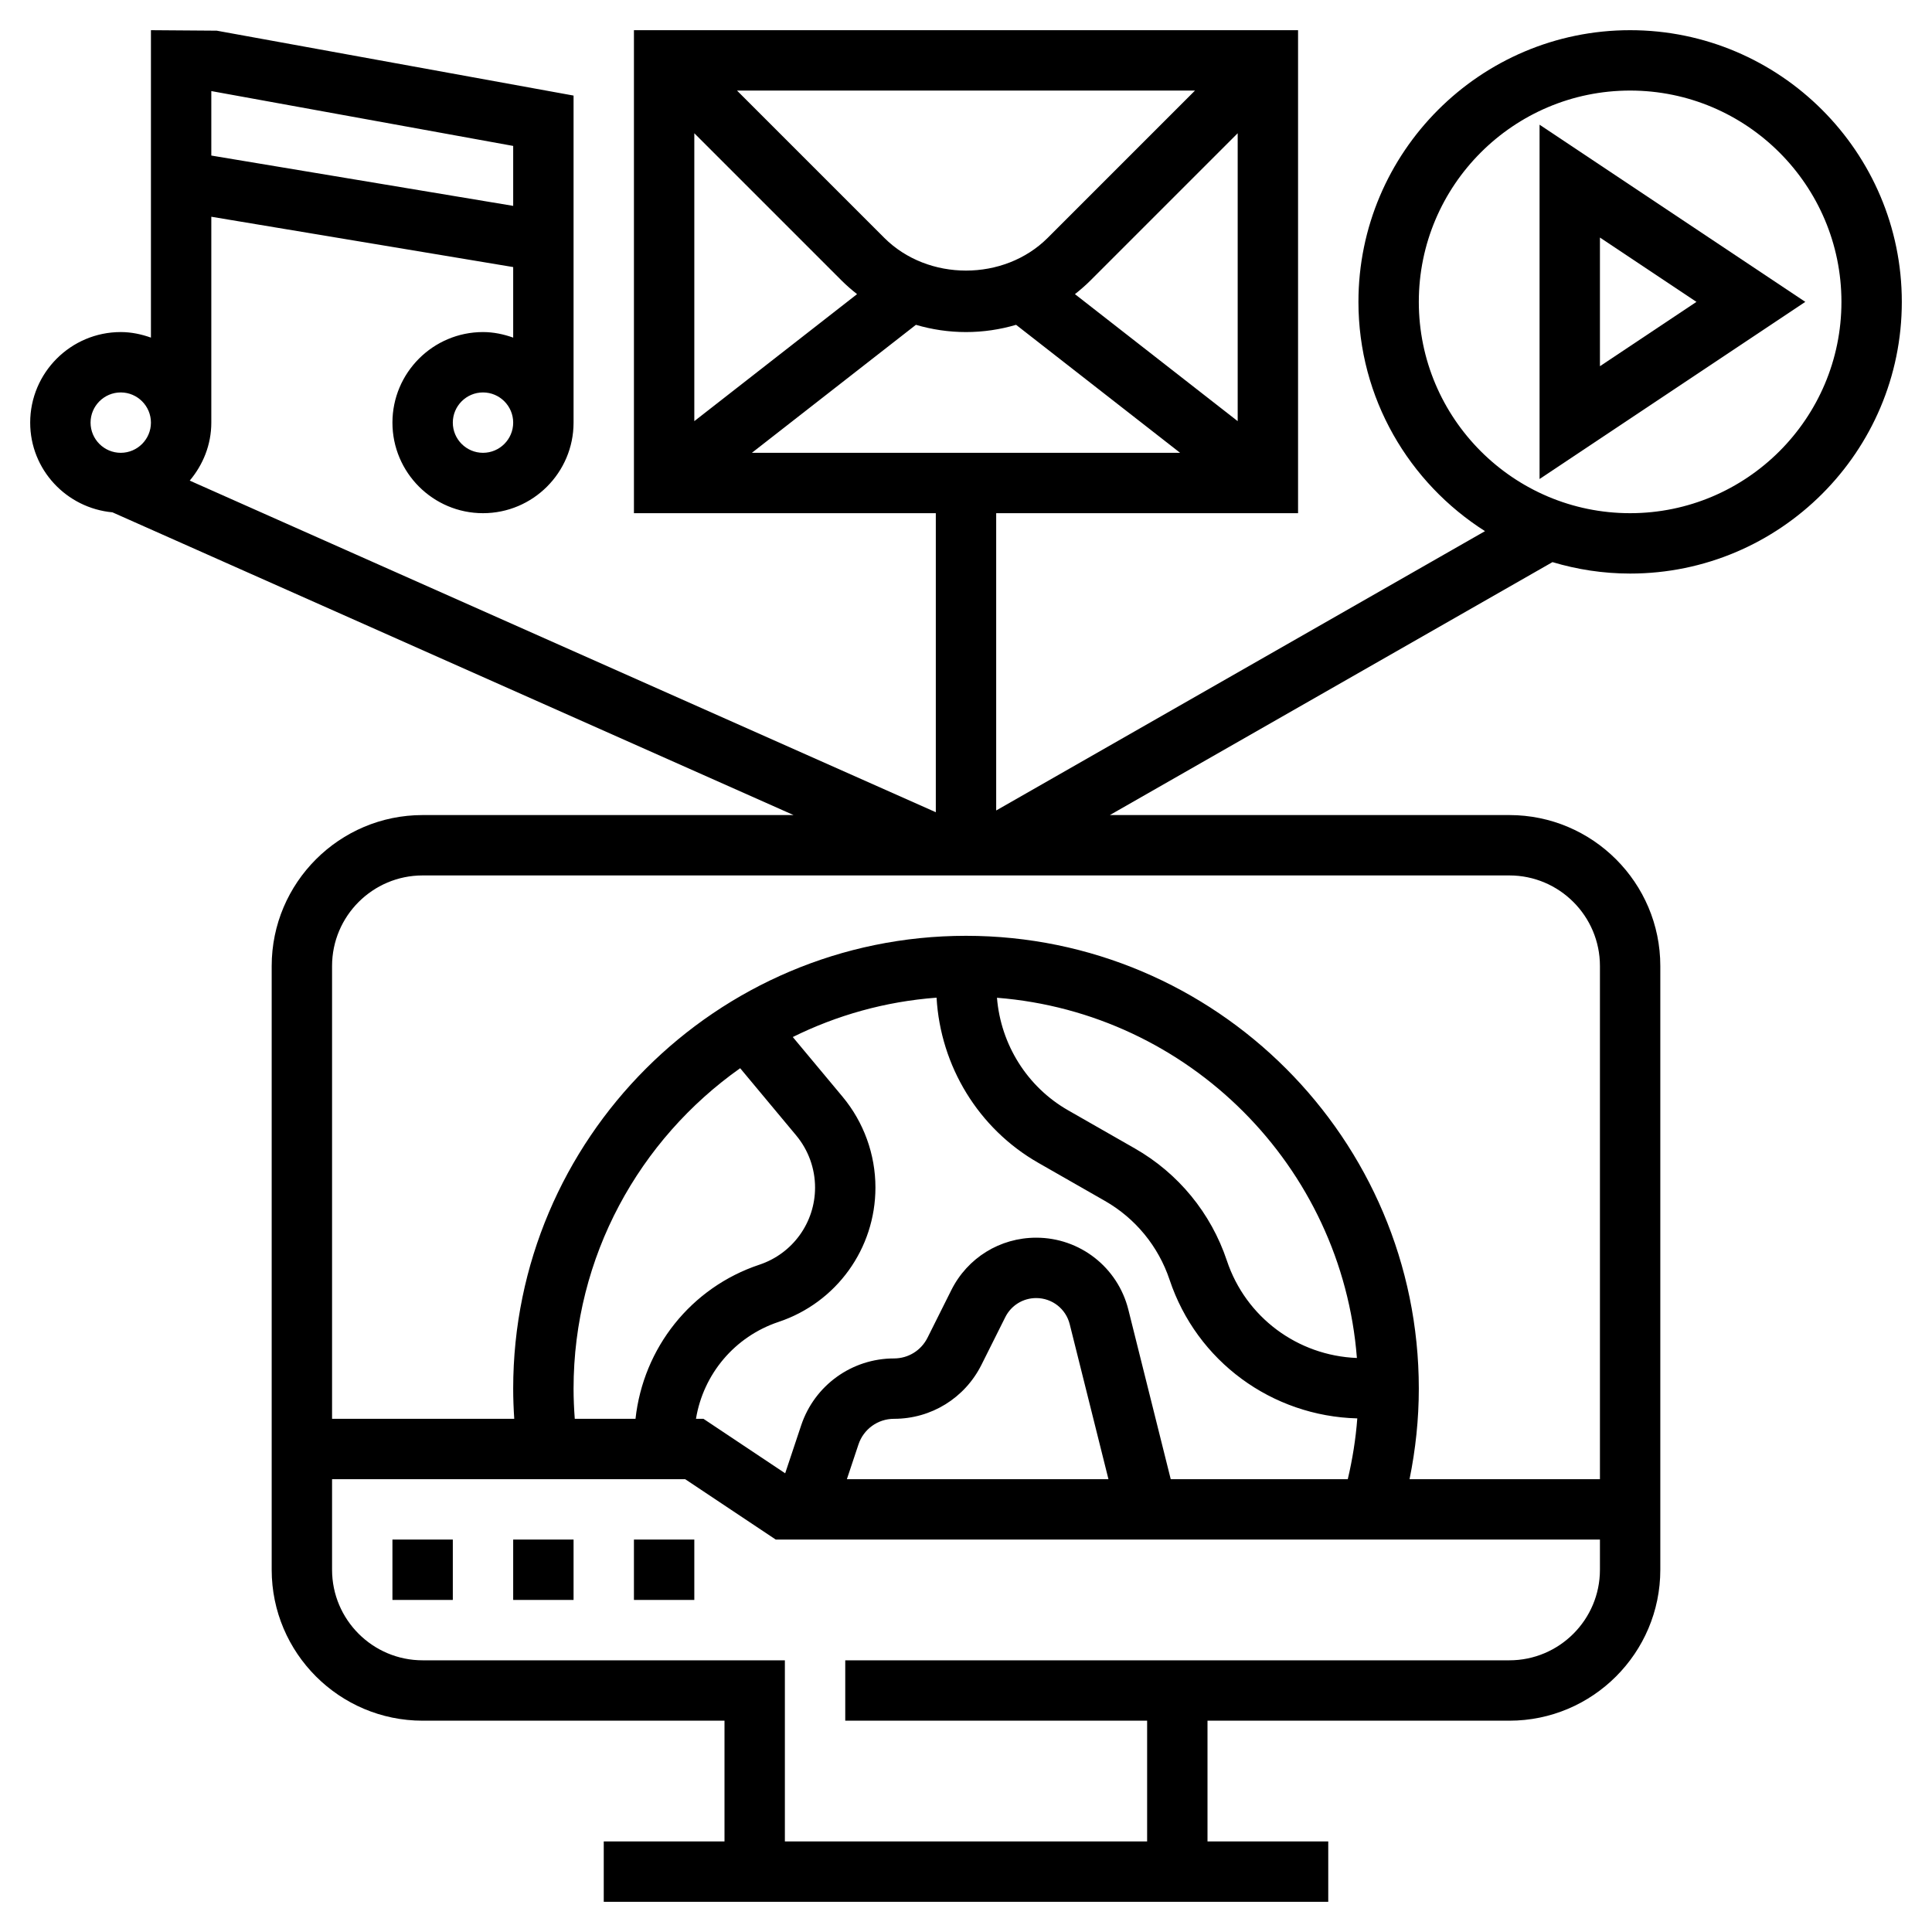 <?xml version="1.0" encoding="iso-8859-1"?>
<!-- Generator: Adobe Illustrator 22.1.0, SVG Export Plug-In . SVG Version: 6.00 Build 0)  -->
<svg xmlns="http://www.w3.org/2000/svg" xmlns:xlink="http://www.w3.org/1999/xlink" version="1.1" id="Layer_1_1_" x="0px" y="0px" viewBox="0 0 64 64" style="enable-background:new 0 0 64 64;" xml:space="preserve" width="512" height="512">
<g>
	<rect x="21" y="51" width="2" height="2"/>
	<rect x="17" y="51" width="2" height="2"/>
	<rect x="13" y="51" width="2" height="2"/>
	<path d="M54,19c4.962,0,9-4.038,9-9s-4.038-9-9-9s-9,4.038-9,9c0,3.194,1.677,5.997,4.193,7.595L33,26.848V17h10V1H21v16h10v9.906   L6.285,15.921C6.724,15.399,7,14.734,7,14V7.18l10,1.667v2.337C16.686,11.072,16.352,11,16,11c-1.654,0-3,1.346-3,3s1.346,3,3,3   s3-1.346,3-3V3.166L7.179,1.016L5,1v10.184C4.686,11.072,4.352,11,4,11c-1.654,0-3,1.346-3,3c0,1.56,1.202,2.831,2.726,2.972   L26.288,27H14c-2.757,0-5,2.243-5,5v20c0,2.757,2.243,5,5,5h10v4h-4v2h24v-2h-4v-4h10c2.757,0,5-2.243,5-5V32c0-2.757-2.243-5-5-5   H36.765l14.663-8.379C52.244,18.865,53.106,19,54,19z M35.609,9.744c0.177-0.141,0.35-0.289,0.512-0.451L41,4.414v9.537   L35.609,9.744z M34.707,7.879c-1.446,1.446-3.968,1.446-5.414,0L24.414,3h15.172L34.707,7.879z M27.879,9.293   c0.162,0.162,0.335,0.311,0.512,0.451L23,13.951V4.414L27.879,9.293z M30.341,10.76C30.873,10.917,31.43,11,32,11   s1.127-0.083,1.659-0.24L39.093,15H24.907L30.341,10.76z M16,15c-0.551,0-1-0.449-1-1s0.449-1,1-1s1,0.449,1,1S16.551,15,16,15z    M17,4.834V6.82L7,5.153V3.017L17,4.834z M3,14c0-0.551,0.449-1,1-1s1,0.449,1,1s-0.449,1-1,1S3,14.551,3,14z M50,55H28v2h10v4H26   v-6H14c-1.654,0-3-1.346-3-3v-3h11.697l3,2H53v1C53,53.654,51.654,55,50,55z M19,46c0-4.383,2.186-8.258,5.519-10.614l1.856,2.227   C26.778,38.096,27,38.709,27,39.338c0,1.161-0.74,2.188-1.842,2.556c-2.274,0.757-3.85,2.764-4.106,5.106H19.04   C19.015,46.667,19,46.333,19,46z M31.025,33.049c0.129,2.264,1.385,4.337,3.368,5.47l2.208,1.262   c1.013,0.579,1.773,1.507,2.143,2.613c0.9,2.7,3.387,4.519,6.218,4.592c-0.051,0.68-0.159,1.353-0.315,2.014h-5.865l-1.404-5.617   C37.026,41.979,35.771,41,34.326,41c-1.199,0-2.277,0.666-2.813,1.738l-0.788,1.576C30.513,44.737,30.088,45,29.615,45   c-1.397,0-2.633,0.891-3.075,2.216l-0.53,1.589L23.303,47h-0.248c0.242-1.478,1.28-2.724,2.736-3.21   C27.71,43.15,29,41.361,29,39.338c0-1.097-0.387-2.164-1.088-3.006l-1.65-1.979C27.719,33.632,29.325,33.176,31.025,33.049z    M33.026,33.052c6.354,0.5,11.429,5.579,11.923,11.933c-1.964-0.077-3.681-1.347-4.307-3.224c-0.525-1.573-1.607-2.894-3.048-3.717   l-2.208-1.262C34.025,36.006,33.151,34.598,33.026,33.052z M36.719,49h-8.665l0.384-1.151C28.607,47.341,29.08,47,29.615,47   c1.235,0,2.346-0.687,2.898-1.791l0.788-1.576C33.497,43.242,33.889,43,34.326,43c0.526,0,0.983,0.356,1.11,0.867L36.719,49z    M53,32v17h-6.307c0.2-0.984,0.307-1.987,0.307-3c0-8.271-6.729-15-15-15s-15,6.729-15,15c0,0.333,0.013,0.667,0.035,1H11V32   c0-1.654,1.346-3,3-3h36C51.654,29,53,30.346,53,32z M47,10c0-3.86,3.14-7,7-7s7,3.14,7,7s-3.14,7-7,7S47,13.86,47,10z"/>
	<path d="M51,4.131v11.737L59.803,10L51,4.131z M53,7.869L56.197,10L53,12.131V7.869z"/>
</g>
</svg>
